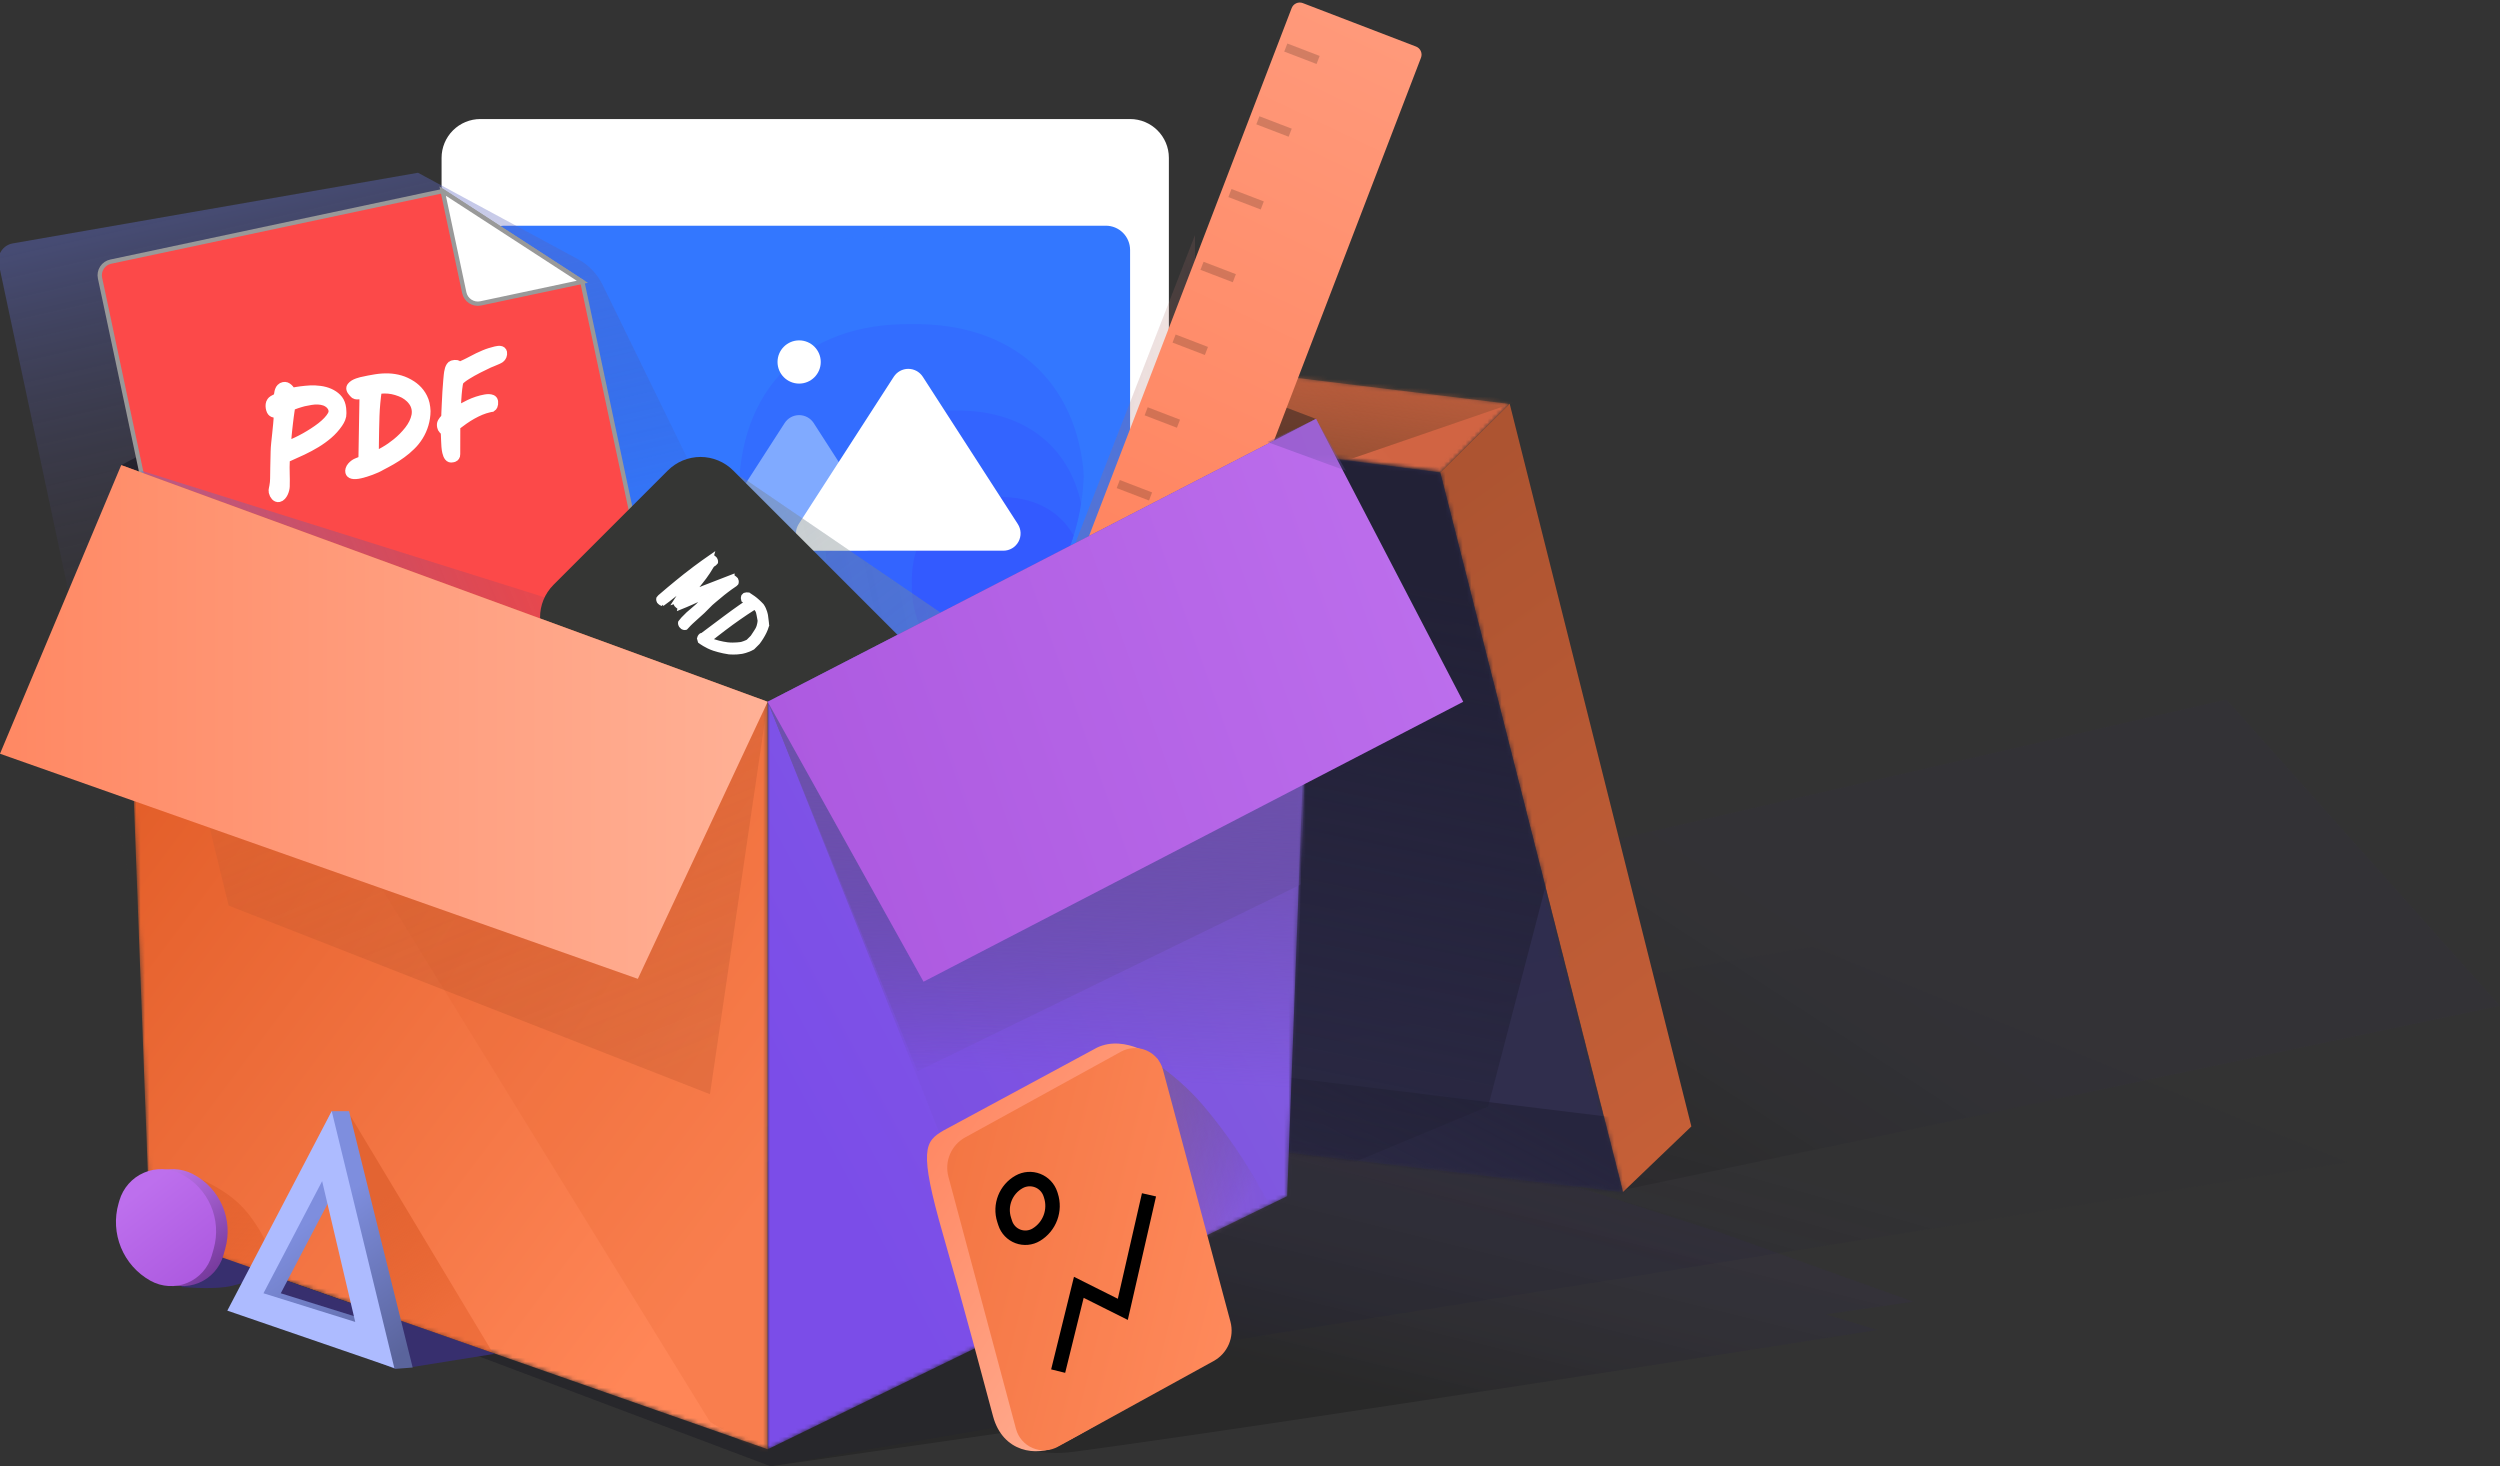 <svg xmlns="http://www.w3.org/2000/svg" xmlns:xlink="http://www.w3.org/1999/xlink" width="578.51" height="339.292" viewBox="0 0 578.51 339.292" fill="none"><rect x="0" y="0" width="578.51" height="339.292" fill="#333333" stroke="none"/><defs><linearGradient id="linear_0" x1="73.742%" y1="24.879%" x2="43.602%" y2="50%" gradientUnits="objectBoundingBox"><stop offset="0" stop-color="#35286B" stop-opacity="0.523" /><stop offset="1" stop-color="#000000" stop-opacity="1" /></linearGradient><linearGradient id="linear_1" x1="60.425%" y1="26.564%" x2="47.275%" y2="37.632%" gradientUnits="objectBoundingBox"><stop offset="0" stop-color="#1A123B" stop-opacity="0.3" /><stop offset="1" stop-color="#161536" stop-opacity="1" /></linearGradient><linearGradient id="linear_2" x1="50.032%" y1="69.809%" x2="18.507%" y2="94.363%" gradientUnits="objectBoundingBox"><stop offset="0" stop-color="#35286B" stop-opacity="0.523" /><stop offset="1" stop-color="#000000" stop-opacity="1" /></linearGradient><path id="path_0"
        transform="translate(6.178 29.518) rotate(23 82.164 32.527)"
        d="M8.69,44.68L0,65.05L155.75,20.88L164.33,0z" /><linearGradient id="linear_3" x1="0%" y1="122.311%" x2="100%" y2="50%" gradientUnits="objectBoundingBox"><stop offset="0" stop-color="#FC9A79" stop-opacity="1" /><stop offset="1" stop-color="#D16443" stop-opacity="1" /></linearGradient><linearGradient id="linear_4" x1="38.81%" y1="100%" x2="126.663%" y2="-78.358%" gradientUnits="objectBoundingBox"><stop offset="0" stop-color="#964F33" stop-opacity="1" /><stop offset="1" stop-color="#BA5E3A" stop-opacity="0" /></linearGradient><linearGradient id="linear_5" x1="110.078%" y1="93.133%" x2="7.745%" y2="7.1%" gradientUnits="objectBoundingBox"><stop offset="0" stop-color="#C76038" stop-opacity="1" /><stop offset="1" stop-color="#AD5431" stop-opacity="1" /></linearGradient><path id="path_1"
        transform="translate(25.207 43.507) rotate(23 129.848 90.931)"
        d="M0,43.08L104.81,181.86L259.7,136.77L155.6,0z" /><linearGradient id="linear_6" x1="25.272%" y1="9.929%" x2="85.407%" y2="67.039%" gradientUnits="objectBoundingBox"><stop offset="0" stop-color="#2C2854" stop-opacity="1" /><stop offset="1" stop-color="#302E4D" stop-opacity="1" /></linearGradient><linearGradient id="linear_7" x1="66.491%" y1="100%" x2="83.664%" y2="20.547%" gradientUnits="objectBoundingBox"><stop offset="0" stop-color="#222136" stop-opacity="0.361" /><stop offset="1" stop-color="#222136" stop-opacity="1" /></linearGradient><linearGradient id="linear_8" x1="66.491%" y1="101.825%" x2="83.664%" y2="20.922%" gradientUnits="objectBoundingBox"><stop offset="0" stop-color="#222136" stop-opacity="0.361" /><stop offset="1" stop-color="#222136" stop-opacity="1" /></linearGradient><linearGradient id="linear_9" x1="0%" y1="50%" x2="100%" y2="50%" gradientUnits="objectBoundingBox"><stop offset="0" stop-color="#000000" stop-opacity="0.5" /><stop offset="1" stop-color="#292323" stop-opacity="0.5" /></linearGradient><rect id="path_2" x="0" y="0" width="100" height="100" /><linearGradient id="linear_10" x1="67.097%" y1="0%" x2="68.097%" y2="59.47%" gradientUnits="objectBoundingBox"><stop offset="0" stop-color="#626FD1" stop-opacity="0.408" /><stop offset="1" stop-color="#423358" stop-opacity="0.015" /></linearGradient><linearGradient id="linear_11" x1="3.921%" y1="-19.3%" x2="71.537%" y2="97.992%" gradientUnits="objectBoundingBox"><stop offset="0" stop-color="#626FD1" stop-opacity="0.408" /><stop offset="1" stop-color="#423358" stop-opacity="0.015" /></linearGradient><linearGradient id="linear_12" x1="0%" y1="54.314%" x2="87.147%" y2="54.314%" gradientUnits="objectBoundingBox"><stop offset="0" stop-color="#7A9451" stop-opacity="0.162" /><stop offset="1" stop-color="#CCE89E" stop-opacity="0.2" /></linearGradient><linearGradient id="linear_13" x1="-83.555%" y1="21.02%" x2="97.093%" y2="175.976%" gradientUnits="objectBoundingBox"><stop offset="0" stop-color="#626FD1" stop-opacity="0.408" /><stop offset="1" stop-color="#423358" stop-opacity="0.015" /></linearGradient><linearGradient id="linear_14" x1="-94.03%" y1="118.271%" x2="138.798%" y2="118.271%" gradientUnits="objectBoundingBox"><stop offset="0" stop-color="#B05A3F" stop-opacity="1" /><stop offset="1" stop-color="#DB8360" stop-opacity="0.2" /></linearGradient><linearGradient id="linear_15" x1="50%" y1="100%" x2="51%" y2="0%" gradientUnits="objectBoundingBox"><stop offset="0" stop-color="#FF764D" stop-opacity="1" /><stop offset="1" stop-color="#FF997A" stop-opacity="1" /></linearGradient><linearGradient id="linear_16" x1="19.654%" y1="80.057%" x2="89.85%" y2="67.231%" gradientUnits="objectBoundingBox"><stop offset="0" stop-color="#626FD1" stop-opacity="0.408" /><stop offset="1" stop-color="#423358" stop-opacity="0.031" /></linearGradient><path id="path_3"
        transform="translate(0 0) rotate(0 74.8 113.87)"
        d="M0,0L6.68,177.65L149.6,227.74L149.6,54.76z" /><linearGradient id="linear_17" x1="22.305%" y1="14.628%" x2="85.966%" y2="86.842%" gradientUnits="objectBoundingBox"><stop offset="0" stop-color="#E35E29" stop-opacity="1" /><stop offset="1" stop-color="#FF8657" stop-opacity="1" /></linearGradient><linearGradient id="linear_18" x1="85.211%" y1="53.138%" x2="50%" y2="18.203%" gradientUnits="objectBoundingBox"><stop offset="0" stop-color="#E35E29" stop-opacity="1" /><stop offset="1" stop-color="#E36432" stop-opacity="1" /></linearGradient><linearGradient id="linear_19" x1="89.061%" y1="94.489%" x2="64.369%" y2="35.965%" gradientUnits="objectBoundingBox"><stop offset="0" stop-color="#8A3919" stop-opacity="0.48" /><stop offset="1" stop-color="#D15F32" stop-opacity="1" /></linearGradient><path id="path_4"
        transform="translate(0 0) rotate(0 63.446 119.213)"
        d="M0,238.43L120.21,179.86L126.89,0L0,65.45z" /><linearGradient id="linear_20" x1="27.208%" y1="89.799%" x2="100%" y2="15.912%" gradientUnits="objectBoundingBox"><stop offset="0" stop-color="#7B4DE8" stop-opacity="1" /><stop offset="1" stop-color="#8862E3" stop-opacity="1" /></linearGradient><linearGradient id="linear_21" x1="25.922%" y1="100%" x2="26.922%" y2="50%" gradientUnits="objectBoundingBox"><stop offset="0" stop-color="#62499E" stop-opacity="0.069" /><stop offset="1" stop-color="#6D51AD" stop-opacity="1" /></linearGradient><linearGradient id="linear_22" x1="31.637%" y1="70.883%" x2="32.637%" y2="35.441%" gradientUnits="objectBoundingBox"><stop offset="0" stop-color="#62499E" stop-opacity="0.069" /><stop offset="1" stop-color="#6D51AD" stop-opacity="1" /></linearGradient><linearGradient id="linear_23" x1="84.904%" y1="61.063%" x2="40.632%" y2="28.932%" gradientUnits="objectBoundingBox"><stop offset="0" stop-color="#62499E" stop-opacity="0.069" /><stop offset="1" stop-color="#6D51AD" stop-opacity="1" /></linearGradient><linearGradient id="linear_24" x1="30.972%" y1="58.471%" x2="100%" y2="50%" gradientUnits="objectBoundingBox"><stop offset="0" stop-color="#FF9D7E" stop-opacity="0.2" /><stop offset="1" stop-color="#FF9A79" stop-opacity="0" /></linearGradient><linearGradient id="linear_25" x1="0%" y1="50%" x2="100%" y2="50%" gradientUnits="objectBoundingBox"><stop offset="0" stop-color="#FF8863" stop-opacity="1" /><stop offset="1" stop-color="#FFB196" stop-opacity="1" /></linearGradient><linearGradient id="linear_26" x1="0%" y1="50%" x2="100%" y2="21.188%" gradientUnits="objectBoundingBox"><stop offset="0" stop-color="#AD5AE0" stop-opacity="1" /><stop offset="1" stop-color="#BD6FED" stop-opacity="1" /></linearGradient><linearGradient id="linear_27" x1="28.211%" y1="136.347%" x2="29.211%" y2="68.173%" gradientUnits="objectBoundingBox"><stop offset="0" stop-color="#62499E" stop-opacity="0.069" /><stop offset="1" stop-color="#6D51AD" stop-opacity="1" /></linearGradient><linearGradient id="linear_28" x1="0%" y1="13.931%" x2="50%" y2="100%" gradientUnits="objectBoundingBox"><stop offset="0" stop-color="#FF8863" stop-opacity="1" /><stop offset="1" stop-color="#FFB196" stop-opacity="1" /></linearGradient><linearGradient id="linear_29" x1="100%" y1="87.074%" x2="0%" y2="0%" gradientUnits="objectBoundingBox"><stop offset="0" stop-color="#FF8A5C" stop-opacity="1" /><stop offset="1" stop-color="#F27441" stop-opacity="1" /></linearGradient><linearGradient id="linear_30" x1="57.817%" y1="88.541%" x2="33.926%" y2="29.89%" gradientUnits="objectBoundingBox"><stop offset="0" stop-color="#E35E29" stop-opacity="0.5" /><stop offset="1" stop-color="#E36432" stop-opacity="1" /></linearGradient><linearGradient id="linear_31" x1="88.765%" y1="80.902%" x2="17.136%" y2="10.204%" gradientUnits="objectBoundingBox"><stop offset="0" stop-color="#E35E29" stop-opacity="0.5" /><stop offset="1" stop-color="#E36432" stop-opacity="1" /></linearGradient><linearGradient id="linear_32" x1="77.571%" y1="69.216%" x2="49.357%" y2="69.216%" gradientUnits="objectBoundingBox"><stop offset="0" stop-color="#372F6E" stop-opacity="1" /><stop offset="1" stop-color="#372F6E" stop-opacity="1" /></linearGradient><linearGradient id="linear_33" x1="55.141%" y1="44.741%" x2="-1.286%" y2="44.741%" gradientUnits="objectBoundingBox"><stop offset="0" stop-color="#372F6E" stop-opacity="1" /><stop offset="1" stop-color="#372F6E" stop-opacity="1" /></linearGradient><linearGradient id="linear_34" x1="68.551%" y1="28.7%" x2="100%" y2="91.076%" gradientUnits="objectBoundingBox"><stop offset="0" stop-color="#7E8EDE" stop-opacity="1" /><stop offset="1" stop-color="#5A649C" stop-opacity="1" /></linearGradient><linearGradient id="linear_35" x1="86.015%" y1="85.679%" x2="36.485%" y2="12.91%" gradientUnits="objectBoundingBox"><stop offset="0" stop-color="#763A9C" stop-opacity="1" /><stop offset="1" stop-color="#B970E6" stop-opacity="1" /></linearGradient><linearGradient id="linear_36" x1="86.015%" y1="85.679%" x2="36.485%" y2="12.91%" gradientUnits="objectBoundingBox"><stop offset="0" stop-color="#AD5AE0" stop-opacity="1" /><stop offset="1" stop-color="#BD6FED" stop-opacity="1" /></linearGradient></defs><g opacity="1" transform="translate(0 0)  rotate(0 289.255 169.646)"><path id="并集" fill-rule="evenodd" fill="url(#linear_0)" transform="translate(34.729 254.471)  rotate(0 204.028 42.41)" opacity="0.2" d="M267.14,0l96.17,30.72l44.75,16.03l-20.337,2.927l12.014,3.611c0,0 -135.83,21.44 -186.02,28.19c-7.91,1.06 -13.36,-1.34 -13.36,-1.34l0.256,-3.527l-57.024,8.208l-143.59,-54.1z " /><path id="路径 3" fill-rule="evenodd" fill="url(#linear_1)" transform="translate(34.729 219.075)  rotate(0 254.286 60.107)" opacity="0.13" d="M0,66.12L143.59,120.21L205.37,109.59L243.96,92.13L508.57,49.87L384.69,0z " /><g opacity="1" transform="translate(118.99 29.271)  rotate(0 229.76 144.078)"><path id="路径 3" fill-rule="evenodd" fill="url(#linear_2)" transform="translate(236.377 132.596)  rotate(0 111.571 56.699)" opacity="0.1" d="M0,36.66L20.65,113.4L223.14,70.89L159.85,0z " /><g opacity="1" transform="translate(53.684 0)  rotate(0 88.342 62.045)"><mask id="mask-0" fill="white"><use xlink:href="#path_0"></use></mask><g mask="url(#mask-0)"><path id="路径 2" fill-rule="evenodd" fill="url(#linear_3)" transform="translate(6.178 29.518)  rotate(23 82.164 32.527)" opacity="1" d="M8.69,44.68L0,65.05L155.75,20.88L164.33,0z " /></g><g mask="url(#mask-0)"><path id="路径 6" fill-rule="evenodd" fill="url(#linear_4)" transform="translate(99.664 55.264)  rotate(0 39.117 11.323)" opacity="1" d="M78.23,8.59C78.23,8.59 58.47,3.5 41.73,0L8.33,3.5L0,22.65L37.41,22.65z " /></g></g><path id="路径 2" fill-rule="evenodd" fill="url(#linear_5)" transform="translate(187.181 76.543)  rotate(23 56.312 78.834)" opacity="1" d="M0,20.91L103.97,157.67L112.62,137.51L8.58,0z " /><g opacity="1" transform="translate(0 19.279)  rotate(0 155.056 134.438)"><mask id="mask-1" fill="white"><use xlink:href="#path_1"></use></mask><g mask="url(#mask-1)"><path id="路径 2" fill-rule="evenodd" fill="url(#linear_6)" transform="translate(25.207 43.507)  rotate(23 129.848 90.931)" opacity="1" d="M0,43.08L104.81,181.86L259.7,136.77L155.6,0z " /></g><g mask="url(#mask-1)"><path id="路径 2" fill-rule="evenodd" fill="url(#linear_7)" transform="translate(102.276 177.583)  rotate(23 82.164 32.527)" opacity="0.68" d="M8.69,44.68L0,65.05L155.75,20.88L164.33,0z " /></g><g mask="url(#mask-1)"><path id="路径 12" fill-rule="evenodd" fill="url(#linear_8)" transform="translate(51.678 48.103)  rotate(0 95.015 91.054)" opacity="1" d="M0,0L0,116.3L119.08,182.11L173.7,159.38L190.03,96.75L160.91,0z " /></g></g></g><g opacity="1" transform="translate(0 0)  rotate(0 169.302 167.684)"><path id="路径 2" fill-rule="evenodd" fill="url(#linear_9)" transform="translate(28.05 40.175)  rotate(0 138.246 61.109)" opacity="1" d="M276.49,56.77L127.56,0L0,67.45L149.6,122.22z " /><g opacity="1" transform="translate(102.182 27.545)  rotate(0 84.15 70.686)"><g opacity="1" transform="translate(0 0)  rotate(0 84.15 70.686)"><path id="矩形 1" fill-rule="evenodd" style="fill:#FFFFFF" transform="translate(0 0)  rotate(0 84.15 70.686)" opacity="1" d="M5.501711049407895e-16,132.387C1.7763568394002505e-15,137.349 4.023,141.372 8.985,141.372L159.315,141.372C164.277,141.372 168.3,137.349 168.3,132.387L168.3,8.985C168.3,4.023 164.277,0 159.315,-3.552713678800501e-15L8.985,0C6.602,-1.7763568394002505e-15 4.317,0.947 2.632,2.632C0.947,4.317 -3.552713678800501e-15,6.602 -3.552713678800501e-15,8.985z " /><path id="矩形 1" fill-rule="evenodd" style="fill:#3377FF" transform="translate(8.976 24.684)  rotate(0 75.174 53.856)" opacity="1" d="M3.4385694058799344e-16,102.096C0,103.586 0.592,105.014 1.645,106.067C2.698,107.12 4.126,107.712 5.616,107.712L144.732,107.712C146.222,107.712 147.65,107.12 148.703,106.067C149.756,105.014 150.348,103.586 150.348,102.096L150.348,5.616C150.348,4.126 149.756,2.698 148.703,1.645C147.65,0.592 146.222,-1.7763568394002505e-15 144.732,-8.881784197001252e-16L5.616,0C4.126,-1.7763568394002505e-15 2.698,0.592 1.645,1.645C0.592,2.698 -8.881784197001252e-16,4.126 -8.881784197001252e-16,5.616z " /><g opacity="1" transform="translate(48.818 27.455)  rotate(0 50 50)"><mask id="bg-mask-2" fill="white"><use xlink:href="#path_2"></use></mask><g mask="url(#bg-mask-2)" ><path id="路径 1" fill-rule="evenodd" style="fill:#3377FF" transform="translate(-0 -0)  rotate(0 50 50)" opacity="1" d="M50,0.01C18.97,-0.47 -0.47,18.97 0.01,50C-0.47,81.03 18.97,100.47 50,99.99C81.03,100.47 100.49,81.03 99.99,50C100.47,18.97 81.03,-0.47 50,0.01Z " /><path id="路径 2" fill-rule="evenodd" style="fill:#336DFF" transform="translate(19.997 19.998)  rotate(0 39.927 39.927)" opacity="1" d="M40,0.01C15.19,-0.39 -0.39,15.18 0.01,40C-0.37,63.24 13.25,78.33 35.32,79.85C61.5,78.25 78.25,61.5 79.85,35.34C78.33,13.25 63.24,-0.35 40,0.01Z " /><path id="路径 3" fill-rule="evenodd" style="fill:#3364FF" transform="translate(39.996 39.996)  rotate(0 29.588 29.588)" opacity="1" d="M30,0.01C11.38,-0.29 -0.29,11.38 0.01,30C-0.23,45.6 8,56.28 21.5,59.18C42.12,55.82 55.82,42.12 59.18,21.52C56.28,8 45.6,-0.23 30,0.01Z " /><path id="路径 4" fill-rule="evenodd" style="fill:#80AAFF" transform="translate(14.873 41.062)  rotate(0 19.05 15.687)" opacity="1" d="M3.99,31.37L34.11,31.37C35.57,31.37 36.91,30.57 37.61,29.29C38.31,28.01 38.26,26.45 37.47,25.22L22.41,1.82C21.67,0.68 20.4,0 19.04,0C17.69,0 16.42,0.7 15.69,1.84L0.63,25.22C-0.16,26.45 -0.21,28.01 0.49,29.29C1.19,30.57 2.53,31.37 3.99,31.37Z " /><path id="路径 5" fill-rule="evenodd" style="fill:#335AFF" transform="translate(59.994 59.994)  rotate(0 18.719 18.719)" opacity="1" d="M20,0C7.58,-0.2 -0.2,7.58 0,20C-0.14,28.1 3.16,34.22 8.9,37.44C22.64,33.4 33.39,22.66 37.44,8.92C34.22,3.16 28.1,-0.12 20,0Z " /><path id="路径 6" fill-rule="evenodd" style="fill:#FFFFFF" transform="translate(33.19 30.354)  rotate(0 25.989 21.041)" opacity="1" d="M51.49,40C52.19,38.72 52.13,37.15 51.34,35.92L29.35,1.83C28.61,0.69 27.35,0 25.99,0C24.63,0 23.37,0.69 22.63,1.83L0.63,35.92C-0.16,37.15 -0.21,38.72 0.49,40C1.19,41.28 2.53,42.08 3.99,42.08L47.99,42.08C49.45,42.08 50.79,41.28 51.49,40Z " /><path id="路径 7" fill-rule="evenodd" style="fill:#FFFFFF" transform="translate(28.924 23.765)  rotate(0 4.999 4.999)" opacity="1" d="M5,10C7.76,10 10,7.76 10,5C10,2.24 7.76,0 5,0C2.24,0 0,2.24 0,5C0,7.76 2.24,10 5,10Z " /></g></g></g><path id="矩形 2" fill-rule="evenodd" fill="url(#linear_10)" transform="translate(-88.069 10.372)  rotate(-12 83.339 82.146)" opacity="1" d="M2.4909801719142134e-16,160.225C0,161.298 0.43,162.327 1.195,163.081C1.959,163.835 2.994,164.251 4.068,164.236L161.616,162.015C162.841,161.998 163.991,161.422 164.738,160.451C165.485,159.48 165.748,158.22 165.451,157.032L135.662,37.876C134.985,35.168 133.478,32.741 131.352,30.933L99.28,3.66L4.159,0.153C3.07,0.113 2.012,0.518 1.228,1.274C0.443,2.03 1.4210854715202004e-14,3.072 1.3322676295501878e-14,4.162z " /><path id="矩形 2" fill-rule="evenodd" fill="url(#linear_11)" transform="translate(40.51 70.55)  rotate(-12 70.308 55.564)" opacity="1" d="M36.988,87.67C37.545,88.716 38.536,89.461 39.695,89.707L127.908,108.431C129.629,108.797 131.387,107.998 132.244,106.461C133.101,104.924 132.856,103.009 131.641,101.736L39.883,5.706C38.041,3.779 35.665,2.446 33.06,1.879L24.43,0L2.754,16.225C1.17,17.411 0.687,19.576 1.619,21.323z " /><path id="矩形 2" fill-rule="evenodd" fill="url(#linear_12)" transform="translate(40.51 70.55)  rotate(-12 70.308 55.564)" opacity="1" d="M36.988,87.67C37.545,88.716 38.536,89.461 39.695,89.707L127.908,108.431C129.629,108.797 131.387,107.998 132.244,106.461C133.101,104.924 132.856,103.009 131.641,101.736L39.883,5.706C38.041,3.779 35.665,2.446 33.06,1.879L24.43,0L2.754,16.225C1.17,17.411 0.687,19.576 1.619,21.323z " /><path id="矩形 2" fill-rule="evenodd" fill="url(#linear_13)" transform="translate(131.027 31.437)  rotate(-12 26.316 42.059)" opacity="0.35" d="M40.295,56.168C40.689,55.678 40.962,55.102 41.092,54.487L52.63,0L45.11,11.5L0,80.33L15.426,83.604C16.906,83.919 18.438,83.373 19.387,82.193z " /><path id="矩形 2" fill-rule="evenodd" fill="url(#linear_14)" transform="translate(131.027 31.437)  rotate(-12 26.316 42.059)" opacity="0.35" d="M40.295,56.168C40.689,55.678 40.962,55.102 41.092,54.487L52.63,0L45.11,11.5L0,80.33L15.426,83.604C16.906,83.919 18.438,83.373 19.387,82.193z " /></g><g opacity="1" transform="translate(255.469 -2.24)  rotate(21 16.029 120.214)"><path id="矩形 5" fill-rule="evenodd" fill="url(#linear_15)" transform="translate(0 0)  rotate(0 16.029 120.214)" opacity="1" d="M2.006,0C1.474,-4.440892098500626e-16 0.964,0.211 0.587,0.587C0.211,0.964 -4.440892098500626e-16,1.474 -4.440892098500626e-16,2.006L1.2280605020999767e-16,238.423C4.440892098500626e-16,239.531 0.898,240.429 2.006,240.429L30.052,240.429C31.159,240.429 32.057,239.531 32.057,238.423L32.057,2.006C32.057,1.474 31.846,0.964 31.47,0.587C31.094,0.211 30.583,-8.881784197001252e-16 30.052,-4.440892098500626e-16z " /><path id="矩形 6" fill-rule="evenodd" style="fill:#0A0605" transform="translate(2.004 10.018)  rotate(0 4.007 1.002)" opacity="0.18" d="M8.01,2L8.01,0L0,0L0,2L8.01,2Z " /><path id="矩形 6" fill-rule="evenodd" style="fill:#0A0605" transform="translate(2.004 46.082)  rotate(0 4.007 1.002)" opacity="0.18" d="M0,2L8.01,2L8.01,0L0,0L0,2Z " /><path id="矩形 6" fill-rule="evenodd" style="fill:#0A0605" transform="translate(2.004 82.146)  rotate(0 4.007 1.002)" opacity="0.18" d="M0,0L0,2L8.01,2L8.01,0L0,0Z " /><path id="矩形 6" fill-rule="evenodd" style="fill:#0A0605" transform="translate(2.004 118.211)  rotate(0 4.007 1.002)" opacity="0.18" d="M0,2L8.01,2L8.01,0L0,0L0,2Z " /><path id="矩形 6" fill-rule="evenodd" style="fill:#0A0605" transform="translate(2.004 154.275)  rotate(0 4.007 1.002)" opacity="0.18" d="M0,2L8.01,2L8.01,0L0,0L0,2Z " /><path id="矩形 6" fill-rule="evenodd" style="fill:#0A0605" transform="translate(2.004 190.339)  rotate(0 4.007 1.002)" opacity="0.18" d="M0,0L0,2L8.01,2L8.01,0L0,0Z " /><path id="矩形 6" fill-rule="evenodd" style="fill:#0A0605" transform="translate(2.004 226.404)  rotate(0 4.007 1.002)" opacity="0.18" d="M0,2L8.01,2L8.01,0L0,0L0,2Z " /><path id="矩形 6" fill-rule="evenodd" style="fill:#0A0605" transform="translate(2.004 28.05)  rotate(0 4.007 1.002)" opacity="0.18" d="M8.01,2L8.01,0L0,0L0,2L8.01,2Z " /><path id="矩形 6" fill-rule="evenodd" style="fill:#0A0605" transform="translate(2.004 64.114)  rotate(0 4.007 1.002)" opacity="0.18" d="M0,2L8.01,2L8.01,0L0,0L0,2Z " /><path id="矩形 6" fill-rule="evenodd" style="fill:#0A0605" transform="translate(2.004 100.179)  rotate(0 4.007 1.002)" opacity="0.18" d="M0,2L8.01,2L8.01,0L0,0L0,2Z " /><path id="矩形 6" fill-rule="evenodd" style="fill:#0A0605" transform="translate(2.004 136.243)  rotate(0 4.007 1.002)" opacity="0.18" d="M0,2L8.01,2L8.01,0L0,0L0,2Z " /><path id="矩形 6" fill-rule="evenodd" style="fill:#0A0605" transform="translate(2.004 172.307)  rotate(0 4.007 1.002)" opacity="0.18" d="M0,0L0,2L8.01,2L8.01,0L0,0Z " /><path id="矩形 6" fill-rule="evenodd" style="fill:#0A0605" transform="translate(2.004 208.371)  rotate(0 4.007 1.002)" opacity="0.18" d="M0,2L8.01,2L8.01,0L0,0L0,2Z " /></g><g opacity="1" transform="translate(22.477 38.552)  rotate(0 66.97 75.612)"><g opacity="1" transform="translate(12.472 9.895)  rotate(-12 54.497 65.717)"><g opacity="1" transform="translate(0 0)  rotate(0 54.497 65.717)"><path id="矩形 2" fill-rule="evenodd" style="fill:#FC4949" transform="translate(0 0)  rotate(0 54.497 65.717)" opacity="1" d="M1.9648968033599627e-16,128.225C0,129.076 0.338,129.893 0.94,130.494C1.542,131.096 2.358,131.434 3.209,131.434L105.785,131.434C106.636,131.434 107.453,131.096 108.054,130.494C108.656,129.893 108.994,129.076 108.994,128.225L108.99,27.25L81.68,0L3.209,0C2.358,0 1.542,0.338 0.94,0.94C0.338,1.542 1.4210854715202004e-14,2.358 1.4210854715202004e-14,3.209z " /><path  id="矩形 2" style="stroke:#999999; stroke-width:1; stroke-opacity:1; stroke-dasharray:0 0" transform="translate(0 0)  rotate(0 54.497 65.717)" d="M1.9648968033599627e-16,128.225C0,129.076 0.338,129.893 0.94,130.494C1.542,131.096 2.358,131.434 3.209,131.434L105.785,131.434C106.636,131.434 107.453,131.096 108.054,130.494C108.656,129.893 108.994,129.076 108.994,128.225L108.99,27.25L81.68,0L3.209,0C2.358,0 1.542,0.338 0.94,0.94C0.338,1.542 1.4210854715202004e-14,2.358 1.4210854715202004e-14,3.209z " /><path id="矩形 3" fill-rule="evenodd" style="fill:#FFFFFF" transform="translate(81.746 0)  rotate(0 13.624 13.624)" opacity="1" d="M1.9648968033599627e-16,24.04C8.881784197001252e-16,25.812 1.437,27.249 3.209,27.249L27.25,27.25L0,0z " /><path  id="矩形 3" style="stroke:#999999; stroke-width:1; stroke-opacity:1; stroke-dasharray:0 0" transform="translate(81.746 0)  rotate(0 13.624 13.624)" d="M1.9648968033599627e-16,24.04C8.881784197001252e-16,25.812 1.437,27.249 3.209,27.249L27.25,27.25L0,0z " /></g></g><path id="路径 4" fill-rule="evenodd" fill="url(#linear_16)" transform="translate(10.151 70.339)  rotate(0 65.761 28.395)" opacity="1" d="M1.07,3.21L93.05,56.79L131.52,41.3L0,0z " /></g><path id="分组 1" fill-rule="evenodd" style="fill:#FFFFFF" transform="translate(60.031 84.259)  rotate(-12.872 29.5 12.443)" opacity="1" d="M8.84 0.61C8.72 0.44 8.58 0.29 8.41 0.17C8.24 0.06 8.05 0 7.84 0C7.53 0 7.29 0.06 7.11 0.19C6.92 0.31 6.76 0.48 6.64 0.67C6.51 0.87 6.4 1.08 6.32 1.31C6.24 1.54 6.15 1.76 6.05 1.96C5.99 2.08 5.89 2.16 5.76 2.2C5.62 2.25 5.47 2.29 5.29 2.33C5.1 2.37 4.92 2.42 4.73 2.48C4.54 2.54 4.36 2.65 4.2 2.79C4.04 2.93 3.91 3.13 3.81 3.39C3.64 3.87 3.61 4.39 3.71 4.89C3.78 5.2 4 5.46 4.29 5.58C4.45 5.65 4.65 5.69 4.89 5.69C4.97 5.69 5.04 5.7 5.08 5.72C5.13 5.74 5.16 5.79 5.16 5.87C5.16 5.91 5.15 5.95 5.14 5.98C4.95 6.76 4.73 7.52 4.48 8.25L3.76 10.39L3.07 12.4C2.85 13.05 2.66 13.67 2.51 14.26C2.18 15.5 1.87 16.75 1.57 17.99L1 20.33C0.86 20.92 0.67 21.48 0.43 22.03L0.19 22.56C0.11 22.71 0.06 22.88 0.02 23.05C0 23.1 0 23.16 0 23.21L0 23.38C0 23.53 0.02 23.7 0.06 23.88C0.11 24.05 0.17 24.22 0.25 24.37C0.34 24.52 0.44 24.64 0.57 24.74C0.7 24.84 0.85 24.89 1.02 24.89C1.28 24.89 1.52 24.8 1.75 24.64C1.98 24.48 2.18 24.29 2.35 24.07C2.53 23.84 2.68 23.6 2.81 23.35C2.93 23.1 3.02 22.88 3.07 22.69C3.22 22.13 3.34 21.61 3.44 21.15L3.73 19.76C3.82 19.29 3.93 18.81 4.04 18.3C4.15 17.8 4.31 17.21 4.5 16.53C4.54 16.39 4.67 16.31 4.9 16.28L5.31 16.22C6.45 16 7.6 15.76 8.78 15.51C9.95 15.25 11.09 14.94 12.21 14.57C13.33 14.2 14.41 13.75 15.45 13.2C16.48 12.66 17.43 11.99 18.3 11.19C18.61 10.91 18.89 10.59 19.14 10.24C19.39 9.89 19.55 9.51 19.63 9.1L19.73 8.59C19.82 8.17 19.86 7.76 19.86 7.37C19.86 6.61 19.67 5.94 19.3 5.35C18.93 4.76 18.44 4.25 17.85 3.81C17.26 3.38 16.6 3.02 15.86 2.75C15.13 2.48 14.39 2.27 13.66 2.14C12.25 1.9 10.82 1.76 9.39 1.73L9.15 1.18C9.07 0.98 8.96 0.79 8.84 0.61Z M17.7 7.809C17.7 7.569 17.67 7.349 17.61 7.159C17.55 6.969 17.47 6.789 17.4 6.639C17.1 6.159 16.74 5.789 16.3 5.509C15.86 5.239 15.38 5.039 14.87 4.899C14.35 4.759 13.81 4.669 13.24 4.639C12.68 4.599 12.12 4.579 11.58 4.579C11.43 4.579 11.21 4.589 10.91 4.609C10.61 4.629 10.3 4.649 9.97 4.679C9.65 4.709 9.34 4.749 9.07 4.789C8.79 4.839 8.6 4.889 8.5 4.949C8.45 4.979 8.41 5.019 8.38 5.089C8.34 5.159 8.32 5.219 8.3 5.269L7.98 6.079C7.84 6.419 7.69 6.809 7.54 7.239C7.38 7.669 7.22 8.129 7.05 8.599C6.88 9.079 6.71 9.549 6.56 9.999L6.13 11.279C6.02 11.599 5.92 11.919 5.83 12.239L5.75 12.499C5.68 12.709 5.63 12.919 5.58 13.129C5.56 13.199 5.55 13.259 5.55 13.329C5.55 13.379 5.56 13.419 5.57 13.449C5.59 13.489 5.62 13.509 5.67 13.509C5.7 13.509 5.79 13.489 5.94 13.469C6.1 13.439 6.29 13.409 6.51 13.369C6.73 13.329 6.97 13.289 7.22 13.239C7.47 13.189 7.71 13.139 7.95 13.089C9.37 12.779 10.77 12.359 12.14 11.859C12.85 11.599 13.54 11.319 14.19 11.019C14.84 10.709 15.43 10.389 15.93 10.049C16.47 9.689 16.9 9.329 17.22 8.969C17.54 8.599 17.7 8.219 17.7 7.809Z M24.522 23.334C24.962 23.244 25.372 23.143 25.742 23.023L25.732 23.023C26.582 22.814 27.452 22.564 28.352 22.294C29.252 22.023 30.132 21.694 31.002 21.323C31.872 20.953 32.702 20.523 33.512 20.023C34.332 19.534 35.072 18.944 35.752 18.264C37.212 16.794 38.242 14.954 38.722 12.934C38.832 12.373 38.882 11.803 38.892 11.233C38.892 10.713 38.832 10.204 38.712 9.733C38.502 8.843 38.122 8.003 37.592 7.253C37.342 6.903 37.082 6.583 36.812 6.303C36.082 5.553 35.312 4.953 34.502 4.503C33.702 4.053 32.842 3.713 31.932 3.463C31.022 3.223 30.042 3.063 28.992 2.993C27.942 2.923 26.802 2.883 25.572 2.883C25.312 2.883 25.022 2.903 24.702 2.943C24.372 2.983 24.072 3.043 23.802 3.133C23.522 3.233 23.292 3.353 23.102 3.503C22.912 3.653 22.812 3.843 22.812 4.063C22.812 4.203 22.842 4.343 22.882 4.473C22.932 4.613 22.992 4.743 23.062 4.873C23.172 5.103 23.312 5.313 23.452 5.513C23.562 5.623 23.722 5.703 23.932 5.763C24.152 5.823 24.372 5.863 24.592 5.883C24.812 5.913 25.012 5.923 25.192 5.933L25.512 5.943L21.862 20.744C21.342 20.794 20.852 20.854 20.392 20.944C19.922 21.023 19.472 21.224 19.022 21.544C18.772 21.733 18.582 21.933 18.472 22.143C18.352 22.354 18.302 22.553 18.302 22.753C18.302 22.884 18.342 23.014 18.422 23.134C18.492 23.244 18.622 23.354 18.802 23.444C18.982 23.534 19.222 23.613 19.512 23.663C19.812 23.713 20.172 23.744 20.602 23.744C20.992 23.744 21.402 23.724 21.852 23.694C22.292 23.654 22.742 23.613 23.192 23.553C23.632 23.494 24.082 23.424 24.522 23.334Z M28.828 5.647C28.098 7.537 27.468 9.457 26.948 11.407C26.438 13.367 25.938 15.337 25.458 17.347L25.088 18.887C24.968 19.407 24.838 19.927 24.728 20.437L25.068 20.357C25.788 20.197 26.498 19.997 27.198 19.777C28.298 19.447 29.358 19.017 30.388 18.507C31.598 17.917 32.738 17.187 33.788 16.337C34.308 15.907 34.778 15.447 35.178 14.957C35.578 14.457 35.898 13.947 36.138 13.407C36.378 12.857 36.498 12.297 36.498 11.717C36.498 11.117 36.378 10.557 36.138 10.027C35.908 9.487 35.588 8.997 35.198 8.547C34.808 8.087 34.348 7.687 33.818 7.337C33.298 6.977 32.748 6.677 32.188 6.417C31.628 6.167 31.048 5.977 30.468 5.847C29.888 5.717 29.338 5.647 28.828 5.647Z M41.195 23.253C41.195 23.733 41.265 24.123 41.405 24.424C41.545 24.733 41.805 24.884 42.175 24.884L42.525 24.884C42.665 24.884 42.805 24.814 42.945 24.683C43.085 24.553 43.165 24.404 43.185 24.244L44.665 17.843C45.365 17.523 46.065 17.213 46.765 16.933C47.475 16.643 48.175 16.393 48.885 16.183C49.595 15.973 50.295 15.813 50.995 15.684C51.685 15.563 52.385 15.504 53.075 15.504L53.395 15.504C53.495 15.504 53.595 15.514 53.705 15.524C53.875 15.463 54.015 15.344 54.125 15.204C54.295 14.954 54.405 14.674 54.435 14.373L54.455 14.194C54.455 13.934 54.355 13.743 54.165 13.604C53.975 13.473 53.745 13.373 53.485 13.303C53.225 13.243 52.955 13.204 52.685 13.194C51.385 13.133 50.085 13.254 48.815 13.543C47.745 13.793 46.665 14.094 45.575 14.463L45.715 13.914C45.765 13.694 45.805 13.534 45.825 13.434C45.845 13.344 45.895 13.164 45.975 12.883C46.045 12.604 46.145 12.284 46.255 11.914C46.365 11.543 46.485 11.153 46.615 10.733C46.755 10.313 46.885 9.913 47.015 9.543C47.145 9.163 47.275 8.833 47.395 8.543C47.515 8.263 47.615 8.063 47.695 7.943C47.895 7.763 48.185 7.593 48.535 7.433C48.895 7.263 49.295 7.103 49.745 6.953C50.185 6.793 50.665 6.643 51.175 6.493C51.685 6.353 52.185 6.213 52.685 6.083C53.195 5.963 53.675 5.843 54.135 5.743C54.605 5.643 55.015 5.543 55.385 5.453L56.125 5.333L56.855 5.203L57.465 5.093C57.635 5.063 57.765 5.033 57.825 5.013C58.205 4.933 58.535 4.703 58.755 4.383C58.895 4.173 58.985 3.923 59.005 3.663C59.005 3.493 58.965 3.363 58.885 3.253C58.805 3.153 58.695 3.073 58.565 3.023C58.435 2.963 58.275 2.933 58.095 2.913C57.905 2.893 57.705 2.883 57.495 2.883C57.035 2.883 56.585 2.903 56.135 2.943C55.685 2.973 55.215 3.043 54.725 3.123C54.245 3.203 53.725 3.313 53.175 3.433C52.635 3.563 52.035 3.713 51.375 3.893C51.265 3.933 51.075 3.983 50.805 4.043C50.545 4.113 50.255 4.173 49.955 4.243C49.645 4.313 49.345 4.373 49.055 4.423C48.765 4.483 48.545 4.513 48.395 4.533L48.265 4.213C48.215 4.093 48.105 4.003 47.945 3.933C47.785 3.853 47.485 3.823 47.045 3.823C46.855 3.823 46.675 3.903 46.505 4.073C46.335 4.233 46.195 4.433 46.055 4.653C45.925 4.873 45.815 5.103 45.725 5.343C45.625 5.573 45.565 5.753 45.525 5.883L45.135 7.063C44.575 8.823 44.045 10.594 43.565 12.373L42.965 14.543L42.905 14.793C42.875 14.893 42.845 14.983 42.815 15.084C42.775 15.184 42.745 15.274 42.695 15.344C42.655 15.424 42.615 15.473 42.575 15.504C42.205 15.754 41.905 16.003 41.675 16.253C41.455 16.503 41.345 16.843 41.345 17.273C41.345 17.544 41.395 17.773 41.515 17.963C41.635 18.143 41.755 18.323 41.865 18.494C41.865 18.683 41.835 18.974 41.765 19.334L41.535 20.564C41.445 21.014 41.365 21.474 41.295 21.953C41.225 22.424 41.195 22.854 41.195 23.253Z " /><path  id="分组 1" style="stroke:#FFFFFF; stroke-width:2; stroke-opacity:1; stroke-dasharray:0 0" transform="translate(60.031 84.259)  rotate(-12.872 29.5 12.443)" d="M8.84 0.61C8.72 0.44 8.58 0.29 8.41 0.17C8.24 0.06 8.05 0 7.84 0C7.53 0 7.29 0.06 7.11 0.19C6.92 0.31 6.76 0.48 6.64 0.67C6.51 0.87 6.4 1.08 6.32 1.31C6.24 1.54 6.15 1.76 6.05 1.96C5.99 2.08 5.89 2.16 5.76 2.2C5.62 2.25 5.47 2.29 5.29 2.33C5.1 2.37 4.92 2.42 4.73 2.48C4.54 2.54 4.36 2.65 4.2 2.79C4.04 2.93 3.91 3.13 3.81 3.39C3.64 3.87 3.61 4.39 3.71 4.89C3.78 5.2 4 5.46 4.29 5.58C4.45 5.65 4.65 5.69 4.89 5.69C4.97 5.69 5.04 5.7 5.08 5.72C5.13 5.74 5.16 5.79 5.16 5.87C5.16 5.91 5.15 5.95 5.14 5.98C4.95 6.76 4.73 7.52 4.48 8.25L3.76 10.39L3.07 12.4C2.85 13.05 2.66 13.67 2.51 14.26C2.18 15.5 1.87 16.75 1.57 17.99L1 20.33C0.86 20.92 0.67 21.48 0.43 22.03L0.19 22.56C0.11 22.71 0.06 22.88 0.02 23.05C0 23.1 0 23.16 0 23.21L0 23.38C0 23.53 0.02 23.7 0.06 23.88C0.11 24.05 0.17 24.22 0.25 24.37C0.34 24.52 0.44 24.64 0.57 24.74C0.7 24.84 0.85 24.89 1.02 24.89C1.28 24.89 1.52 24.8 1.75 24.64C1.98 24.48 2.18 24.29 2.35 24.07C2.53 23.84 2.68 23.6 2.81 23.35C2.93 23.1 3.02 22.88 3.07 22.69C3.22 22.13 3.34 21.61 3.44 21.15L3.73 19.76C3.82 19.29 3.93 18.81 4.04 18.3C4.15 17.8 4.31 17.21 4.5 16.53C4.54 16.39 4.67 16.31 4.9 16.28L5.31 16.22C6.45 16 7.6 15.76 8.78 15.51C9.95 15.25 11.09 14.94 12.21 14.57C13.33 14.2 14.41 13.75 15.45 13.2C16.48 12.66 17.43 11.99 18.3 11.19C18.61 10.91 18.89 10.59 19.14 10.24C19.39 9.89 19.55 9.51 19.63 9.1L19.73 8.59C19.82 8.17 19.86 7.76 19.86 7.37C19.86 6.61 19.67 5.94 19.3 5.35C18.93 4.76 18.44 4.25 17.85 3.81C17.26 3.38 16.6 3.02 15.86 2.75C15.13 2.48 14.39 2.27 13.66 2.14C12.25 1.9 10.82 1.76 9.39 1.73L9.15 1.18C9.07 0.98 8.96 0.79 8.84 0.61Z M17.7 7.809C17.7 7.569 17.67 7.349 17.61 7.159C17.55 6.969 17.47 6.789 17.4 6.639C17.1 6.159 16.74 5.789 16.3 5.509C15.86 5.239 15.38 5.039 14.87 4.899C14.35 4.759 13.81 4.669 13.24 4.639C12.68 4.599 12.12 4.579 11.58 4.579C11.43 4.579 11.21 4.589 10.91 4.609C10.61 4.629 10.3 4.649 9.97 4.679C9.65 4.709 9.34 4.749 9.07 4.789C8.79 4.839 8.6 4.889 8.5 4.949C8.45 4.979 8.41 5.019 8.38 5.089C8.34 5.159 8.32 5.219 8.3 5.269L7.98 6.079C7.84 6.419 7.69 6.809 7.54 7.239C7.38 7.669 7.22 8.129 7.05 8.599C6.88 9.079 6.71 9.549 6.56 9.999L6.13 11.279C6.02 11.599 5.92 11.919 5.83 12.239L5.75 12.499C5.68 12.709 5.63 12.919 5.58 13.129C5.56 13.199 5.55 13.259 5.55 13.329C5.55 13.379 5.56 13.419 5.57 13.449C5.59 13.489 5.62 13.509 5.67 13.509C5.7 13.509 5.79 13.489 5.94 13.469C6.1 13.439 6.29 13.409 6.51 13.369C6.73 13.329 6.97 13.289 7.22 13.239C7.47 13.189 7.71 13.139 7.95 13.089C9.37 12.779 10.77 12.359 12.14 11.859C12.85 11.599 13.54 11.319 14.19 11.019C14.84 10.709 15.43 10.389 15.93 10.049C16.47 9.689 16.9 9.329 17.22 8.969C17.54 8.599 17.7 8.219 17.7 7.809Z M24.522 23.334C24.962 23.244 25.372 23.143 25.742 23.023L25.732 23.023C26.582 22.814 27.452 22.564 28.352 22.294C29.252 22.023 30.132 21.694 31.002 21.323C31.872 20.953 32.702 20.523 33.512 20.023C34.332 19.534 35.072 18.944 35.752 18.264C37.212 16.794 38.242 14.954 38.722 12.934C38.832 12.373 38.882 11.803 38.892 11.233C38.892 10.713 38.832 10.204 38.712 9.733C38.502 8.843 38.122 8.003 37.592 7.253C37.342 6.903 37.082 6.583 36.812 6.303C36.082 5.553 35.312 4.953 34.502 4.503C33.702 4.053 32.842 3.713 31.932 3.463C31.022 3.223 30.042 3.063 28.992 2.993C27.942 2.923 26.802 2.883 25.572 2.883C25.312 2.883 25.022 2.903 24.702 2.943C24.372 2.983 24.072 3.043 23.802 3.133C23.522 3.233 23.292 3.353 23.102 3.503C22.912 3.653 22.812 3.843 22.812 4.063C22.812 4.203 22.842 4.343 22.882 4.473C22.932 4.613 22.992 4.743 23.062 4.873C23.172 5.103 23.312 5.313 23.452 5.513C23.562 5.623 23.722 5.703 23.932 5.763C24.152 5.823 24.372 5.863 24.592 5.883C24.812 5.913 25.012 5.923 25.192 5.933L25.512 5.943L21.862 20.744C21.342 20.794 20.852 20.854 20.392 20.944C19.922 21.023 19.472 21.224 19.022 21.544C18.772 21.733 18.582 21.933 18.472 22.143C18.352 22.354 18.302 22.553 18.302 22.753C18.302 22.884 18.342 23.014 18.422 23.134C18.492 23.244 18.622 23.354 18.802 23.444C18.982 23.534 19.222 23.613 19.512 23.663C19.812 23.713 20.172 23.744 20.602 23.744C20.992 23.744 21.402 23.724 21.852 23.694C22.292 23.654 22.742 23.613 23.192 23.553C23.632 23.494 24.082 23.424 24.522 23.334Z M28.828 5.647C28.098 7.537 27.468 9.457 26.948 11.407C26.438 13.367 25.938 15.337 25.458 17.347L25.088 18.887C24.968 19.407 24.838 19.927 24.728 20.437L25.068 20.357C25.788 20.197 26.498 19.997 27.198 19.777C28.298 19.447 29.358 19.017 30.388 18.507C31.598 17.917 32.738 17.187 33.788 16.337C34.308 15.907 34.778 15.447 35.178 14.957C35.578 14.457 35.898 13.947 36.138 13.407C36.378 12.857 36.498 12.297 36.498 11.717C36.498 11.117 36.378 10.557 36.138 10.027C35.908 9.487 35.588 8.997 35.198 8.547C34.808 8.087 34.348 7.687 33.818 7.337C33.298 6.977 32.748 6.677 32.188 6.417C31.628 6.167 31.048 5.977 30.468 5.847C29.888 5.717 29.338 5.647 28.828 5.647Z M41.195 23.253C41.195 23.733 41.265 24.123 41.405 24.424C41.545 24.733 41.805 24.884 42.175 24.884L42.525 24.884C42.665 24.884 42.805 24.814 42.945 24.683C43.085 24.553 43.165 24.404 43.185 24.244L44.665 17.843C45.365 17.523 46.065 17.213 46.765 16.933C47.475 16.643 48.175 16.393 48.885 16.183C49.595 15.973 50.295 15.813 50.995 15.684C51.685 15.563 52.385 15.504 53.075 15.504L53.395 15.504C53.495 15.504 53.595 15.514 53.705 15.524C53.875 15.463 54.015 15.344 54.125 15.204C54.295 14.954 54.405 14.674 54.435 14.373L54.455 14.194C54.455 13.934 54.355 13.743 54.165 13.604C53.975 13.473 53.745 13.373 53.485 13.303C53.225 13.243 52.955 13.204 52.685 13.194C51.385 13.133 50.085 13.254 48.815 13.543C47.745 13.793 46.665 14.094 45.575 14.463L45.715 13.914C45.765 13.694 45.805 13.534 45.825 13.434C45.845 13.344 45.895 13.164 45.975 12.883C46.045 12.604 46.145 12.284 46.255 11.914C46.365 11.543 46.485 11.153 46.615 10.733C46.755 10.313 46.885 9.913 47.015 9.543C47.145 9.163 47.275 8.833 47.395 8.543C47.515 8.263 47.615 8.063 47.695 7.943C47.895 7.763 48.185 7.593 48.535 7.433C48.895 7.263 49.295 7.103 49.745 6.953C50.185 6.793 50.665 6.643 51.175 6.493C51.685 6.353 52.185 6.213 52.685 6.083C53.195 5.963 53.675 5.843 54.135 5.743C54.605 5.643 55.015 5.543 55.385 5.453L56.125 5.333L56.855 5.203L57.465 5.093C57.635 5.063 57.765 5.033 57.825 5.013C58.205 4.933 58.535 4.703 58.755 4.383C58.895 4.173 58.985 3.923 59.005 3.663C59.005 3.493 58.965 3.363 58.885 3.253C58.805 3.153 58.695 3.073 58.565 3.023C58.435 2.963 58.275 2.933 58.095 2.913C57.905 2.893 57.705 2.883 57.495 2.883C57.035 2.883 56.585 2.903 56.135 2.943C55.685 2.973 55.215 3.043 54.725 3.123C54.245 3.203 53.725 3.313 53.175 3.433C52.635 3.563 52.035 3.713 51.375 3.893C51.265 3.933 51.075 3.983 50.805 4.043C50.545 4.113 50.255 4.173 49.955 4.243C49.645 4.313 49.345 4.373 49.055 4.423C48.765 4.483 48.545 4.513 48.395 4.533L48.265 4.213C48.215 4.093 48.105 4.003 47.945 3.933C47.785 3.853 47.485 3.823 47.045 3.823C46.855 3.823 46.675 3.903 46.505 4.073C46.335 4.233 46.195 4.433 46.055 4.653C45.925 4.873 45.815 5.103 45.725 5.343C45.625 5.573 45.565 5.753 45.525 5.883L45.135 7.063C44.575 8.823 44.045 10.594 43.565 12.373L42.965 14.543L42.905 14.793C42.875 14.893 42.845 14.983 42.815 15.084C42.775 15.184 42.745 15.274 42.695 15.344C42.655 15.424 42.615 15.473 42.575 15.504C42.205 15.754 41.905 16.003 41.675 16.253C41.455 16.503 41.345 16.843 41.345 17.273C41.345 17.544 41.395 17.773 41.515 17.963C41.635 18.143 41.755 18.323 41.865 18.494C41.865 18.683 41.835 18.974 41.765 19.334L41.535 20.564C41.445 21.014 41.365 21.474 41.295 21.953C41.225 22.424 41.195 22.854 41.195 23.253Z " /><g opacity="1" transform="translate(126.453 128.596)  rotate(45 50.757 29.386)"><path id="矩形 4" fill-rule="evenodd" style="fill:#353634" transform="translate(0 0)  rotate(0 50.757 29.386)" opacity="1" d="M10.7,58.77L90.82,58.77C96.72,58.77 101.51,53.98 101.51,48.08L101.51,10.7C101.51,4.79 96.73,0 90.82,0L10.7,0C7.86,0 5.14,1.13 3.13,3.13C1.13,5.14 0,7.86 0,10.7L0,48.08C0,53.99 4.79,58.77 10.7,58.77Z " /><path id="文本 5" fill-rule="evenodd" style="fill:#FFFFFF" transform="translate(19.361 17.363)  rotate(0 11.767 8.286)" opacity="1" d="M6.79 9.36C5.98 11.62 5.04 13.81 5.04 13.81L5 13.75L4.93 13.81C4.58 13.96 4.07 13.93 4.07 13.93L3.97 13.93C3.51 13.81 3.32 13.52 3.32 13.52L3.32 13.48L3.3 13.52C2.86 11.51 2.61 9.48 2.61 9.48C2.51 8.79 2.44 8.06 2.44 8.06C2.28 9.4 2.21 10.74 2.21 10.74C2.05 13.45 1.59 16.11 1.59 16.11L1.57 16.03L1.46 16.11C1.17 16.26 0.71 16.23 0.71 16.23L0.63 16.23C0.23 16.11 0.06 15.84 0.06 15.84L0.04 15.79L0 15.32L0 15.31C0.27 11.49 0.71 7.69 0.71 7.69C1.15 3.92 1.84 0.2 1.84 0.2L1.88 0.27L1.98 0.2C2.26 0.04 2.76 0.08 2.76 0.08L2.88 0.08C3.32 0.2 3.51 0.46 3.51 0.46L3.53 0.52L3.53 0.98C3.41 1.33 3.45 1.71 3.45 1.71C4.07 3.94 4.28 6.22 4.28 6.22C4.43 7.77 4.62 9.32 4.62 9.32C5.35 7.31 6.25 5.37 6.25 5.37C7.44 2.73 8.57 0.12 8.57 0.12L8.63 0.18L8.72 0.12C9.09 -0.03 9.53 0 9.53 0L9.64 0C10.12 0.16 10.28 0.5 10.28 0.5L10.3 0.56L10.3 0.94C9.95 2.67 9.76 4.45 9.76 4.45C9.57 6.24 9.45 8.02 9.45 8.02L9.45 10.68C9.41 11.76 9.34 12.81 9.34 12.81C9.26 13.87 9.26 14.98 9.26 14.98L9.3 16.11L9.28 16.19C9.11 16.46 8.71 16.57 8.71 16.57L8.15 16.57C7.73 16.46 7.54 16.19 7.54 16.19L7.52 16.13L7.42 15.13L7.42 13.48L7.63 10.67L7.63 7.98L7.75 6.83C7.23 8.1 6.79 9.36 6.79 9.36ZM13.24 14.44L13.26 14.5L13.06 14.83L13.04 14.88C13.04 14.88 12.99 15.31 13.22 15.61L13.26 15.69L13.85 16.02L13.97 16C13.97 16 15.67 15.77 17.34 14.94C17.34 14.94 18.95 14.14 20.43 13.02C20.43 13.02 21.58 12.05 22.36 10.93C22.36 10.93 23.17 9.8 23.51 8.46L23.53 8.42L23.53 6.73C23.53 6.73 23.38 5.6 23.07 4.57C23.07 4.57 22.79 3.49 22.23 2.5L22.21 2.44L22.15 2.4C22.15 2.4 21.35 1.71 20.41 1.02C20.41 1.02 19.37 0.25 18.11 0.04L18.05 0.04C18.05 0.04 17.01 0 16.07 0.1C16.07 0.1 15.15 0.2 14.33 0.39L14.33 0.41L14.31 0.41C14.31 0.41 13.83 0.56 13.62 1.04L13.58 1.12L13.58 1.54L13.6 1.6C13.6 1.6 13.77 1.98 14.18 2.13L14.23 2.17L14.33 2.15C14.33 2.15 14.73 2.13 15.15 2.04C15.15 2.04 14.58 5.01 14.16 7.96C14.16 7.96 13.7 11.16 13.24 14.37L13.24 14.44ZM21.29 4.63C21.29 4.63 21.56 5.64 21.75 6.73L21.75 8.21C21.75 8.21 21.5 8.96 21.1 9.67C21.1 9.67 20.16 11.01 18.86 12.04C18.86 12.04 17.57 13.06 16.04 13.81L15.19 14.12C15.19 14.12 15.54 10.97 16.02 7.87C16.02 7.87 16.52 4.64 17.24 1.46C17.24 1.46 18.09 1.4 18.68 1.79C18.68 1.79 19.49 2.29 20.24 2.84C20.24 2.84 21 3.65 21.29 4.63Z" /><path  id="文本 5" style="stroke:#FFFFFF; stroke-width:1; stroke-opacity:1; stroke-dasharray:0 0" transform="translate(19.361 17.363)  rotate(0 11.767 8.286)" d="M5.04,13.81C5.04,13.81 5.98,11.62 6.79,9.36C6.79,9.36 7.23,8.1 7.75,6.83L7.63,7.98L7.63,10.67L7.42,13.48L7.42,15.13L7.52,16.13L7.54,16.19C7.54,16.19 7.73,16.46 8.15,16.57L8.21,16.57L8.65,16.57L8.71,16.57C8.71,16.57 9.11,16.46 9.28,16.19L9.3,16.11L9.26,14.98C9.26,14.98 9.26,13.87 9.34,12.81C9.34,12.81 9.41,11.76 9.45,10.68L9.45,8.02C9.45,8.02 9.57,6.24 9.76,4.45C9.76,4.45 9.95,2.67 10.3,0.94L10.3,0.91L10.3,0.56L10.28,0.5C10.28,0.5 10.12,0.16 9.64,0L9.59,0L9.53,0C9.53,0 9.09,-0.03 8.72,0.12L8.63,0.18L8.57,0.12C8.57,0.12 7.44,2.73 6.25,5.37C6.25,5.37 5.35,7.31 4.62,9.32C4.62,9.32 4.43,7.77 4.28,6.22C4.28,6.22 4.07,3.94 3.45,1.71C3.45,1.71 3.41,1.33 3.53,0.98L3.53,0.94L3.53,0.52L3.51,0.46C3.51,0.46 3.32,0.2 2.88,0.08L2.82,0.08L2.76,0.08C2.76,0.08 2.26,0.04 1.98,0.2L1.88,0.27L1.84,0.2C1.84,0.2 1.15,3.92 0.71,7.69C0.71,7.69 0.27,11.49 0,15.31L0,15.32L0.04,15.79L0.06,15.84C0.06,15.84 0.23,16.11 0.63,16.23L0.67,16.23L0.71,16.23C0.71,16.23 1.17,16.26 1.46,16.11L1.57,16.03L1.59,16.11C1.59,16.11 2.05,13.45 2.21,10.74C2.21,10.74 2.28,9.4 2.44,8.06C2.44,8.06 2.51,8.79 2.61,9.48C2.61,9.48 2.86,11.51 3.3,13.52L3.32,13.48L3.32,13.52C3.32,13.52 3.51,13.81 3.97,13.93L4.01,13.93L4.07,13.93C4.07,13.93 4.58,13.96 4.93,13.81L5,13.75L5.04,13.81Z M13.24,14.44L13.26,14.5L13.06,14.83L13.04,14.88C13.04,14.88 12.99,15.31 13.22,15.61L13.26,15.69L13.85,16.02L13.97,16C13.97,16 15.67,15.77 17.34,14.94C17.34,14.94 18.95,14.14 20.43,13.02C20.43,13.02 21.58,12.05 22.36,10.93C22.36,10.93 23.17,9.8 23.51,8.46L23.53,8.42L23.53,6.75L23.53,6.73C23.53,6.73 23.38,5.6 23.07,4.57C23.07,4.57 22.79,3.49 22.23,2.5L22.21,2.44L22.15,2.4C22.15,2.4 21.35,1.71 20.41,1.02C20.41,1.02 19.37,0.25 18.11,0.04L18.09,0.04L18.05,0.04C18.05,0.04 17.01,0 16.07,0.1C16.07,0.1 15.15,0.2 14.33,0.39L14.33,0.41L14.31,0.41C14.31,0.41 13.83,0.56 13.62,1.04L13.58,1.12L13.58,1.54L13.6,1.6C13.6,1.6 13.77,1.98 14.18,2.13L14.23,2.17L14.33,2.15C14.33,2.15 14.73,2.13 15.15,2.04C15.15,2.04 14.58,5.01 14.16,7.96C14.16,7.96 13.7,11.16 13.24,14.37L13.24,14.44Z M21.75,6.73C21.56,5.64 21.29,4.63 21.29,4.63C21,3.65 20.24,2.84 20.24,2.84C19.49,2.29 18.68,1.79 18.68,1.79C18.09,1.4 17.24,1.46 17.24,1.46C16.52,4.64 16.02,7.87 16.02,7.87C15.54,10.97 15.19,14.12 15.19,14.12L16.04,13.81C17.57,13.06 18.86,12.04 18.86,12.04C20.16,11.01 21.1,9.67 21.1,9.67C21.5,8.96 21.75,8.21 21.75,8.21L21.75,6.73Z " /></g><g opacity="1" transform="translate(28.05 107.628)  rotate(0 74.8 113.87)"><mask id="mask-3" fill="white"><use xlink:href="#path_3"></use></mask><g mask="url(#mask-3)"><path id="路径 1" fill-rule="evenodd" fill="url(#linear_17)" transform="translate(0 0)  rotate(0 74.8 113.87)" opacity="1" d="M0,0L6.68,177.65L149.6,227.74L149.6,54.76z " /></g><g mask="url(#mask-3)"><path id="路径 1" fill-rule="evenodd" fill="url(#linear_18)" transform="translate(0 0)  rotate(0 74.8 114.829)" opacity="0.2" d="M0,0L136.24,221.39L149.6,229.66L149.6,54.76z " /></g><g mask="url(#mask-3)"><path id="路径 1" fill-rule="evenodd" fill="url(#linear_19)" transform="translate(0 0)  rotate(0 74.8 72.788)" opacity="0.34" d="M0,0L24.86,101.93L136.24,145.58L149.6,54.76z " /></g></g><g opacity="1" transform="translate(177.65 96.942)  rotate(0 63.446 119.213)"><mask id="mask-4" fill="white"><use xlink:href="#path_4"></use></mask><g mask="url(#mask-4)"><path id="路径 1" fill-rule="evenodd" fill="url(#linear_20)" transform="translate(0 0)  rotate(0 63.446 119.213)" opacity="1" d="M0,238.43L120.21,179.86L126.89,0L0,65.45z " /></g><g mask="url(#mask-4)"><path id="路径 1" fill-rule="evenodd" fill="url(#linear_21)" transform="translate(0 0)  rotate(0 77.433 75.476)" opacity="1" d="M34.65,150.95L154.87,92.38L126.89,0L0,65.45z " /></g><g mask="url(#mask-4)"><path id="路径 1" fill-rule="evenodd" fill="url(#linear_22)" transform="translate(0 0)  rotate(0 63.446 106.481)" opacity="1" d="M126.89,0L0,65.45L58.77,212.96L120.88,186.25z " /></g><g mask="url(#mask-4)"><path id="路径 1" fill-rule="evenodd" fill="url(#linear_23)" transform="translate(54.764 145.593)  rotate(0 31.389 32.391)" opacity="1" d="M46.08,13.36C38.74,4.67 29.39,0 29.39,0L0,64.78L62.78,39.4C62.78,39.4 57.25,26.55 46.08,13.36z " /><path id="路径 1" fill-rule="evenodd" fill="url(#linear_24)" transform="translate(54.764 145.593)  rotate(0 31.389 32.391)" opacity="1" d="M46.08,13.36C38.74,4.67 29.39,0 29.39,0L0,64.78L62.78,39.4C62.78,39.4 57.25,26.55 46.08,13.36z " /></g></g><path id="路径 1" fill-rule="evenodd" fill="url(#linear_25)" transform="translate(0 107.628)  rotate(0 88.825 59.439)" opacity="1" d="M28.05,0L0,66.79L147.6,118.88L177.65,54.76z " /><path id="路径 1" fill-rule="evenodd" fill="url(#linear_26)" transform="translate(177.65 96.942)  rotate(0 80.477 65.116)" opacity="1" d="M36.06,130.23L160.95,65.45L126.89,0L0,65.45z " /><path id="路径 1" fill-rule="evenodd" fill="url(#linear_27)" transform="translate(293.267 96.942)  rotate(0 9.093 6)" opacity="0.4" d="M0,5.34L18.19,12L11.28,0z " /></g><g opacity="1" transform="translate(209.707 238.937)  rotate(0 40.055 49.978)"><g opacity="1" transform="translate(0 0)  rotate(0 40.055 49.978)"><path id="矩形 7" fill-rule="evenodd" fill="url(#linear_28)" transform="translate(10.277 6.089)  rotate(-15 29.26 43.558)" opacity="1" d="M13.02,86.89C28.46,83.67 55.15,74.18 55.15,74.18L58.52,6.37C58.52,6.37 52.93,-1.17 45.67,0.16L6.35,9.5C1.56,10.83 -0.33,12.17 0.05,32.78C0.42,53.4 0.32,65.65 0.34,76.34C0.36,85.03 7.66,88.01 13.02,86.89z " /><path id="矩形 7" fill-rule="evenodd" fill="url(#linear_29)" transform="translate(15.212 5.833)  rotate(-15 27.179 44.3)" opacity="1" d="M5.222302315188328e-16,80.071C0,82.125 0.944,84.065 2.561,85.332C4.178,86.599 6.287,87.053 8.282,86.562L48.252,76.732C51.838,75.85 54.358,72.635 54.358,68.942L54.358,8.529C54.358,6.475 53.414,4.534 51.797,3.267C50.181,2 48.071,1.546 46.076,2.037L6.106,11.867C2.521,12.749 1.7763568394002505e-15,15.965 0,19.657z " /></g><path  id="路径 2" style="stroke:#000000; stroke-width:3.343; stroke-opacity:1; stroke-dasharray:0 0" transform="translate(35.155 37.553)  rotate(0 10.51 20.393)" d="M0,40.79L4.78,21.4L14.96,26.5L21.02,0 " /><path  id="路径 4" style="stroke:#000000; stroke-width:3.343; stroke-opacity:1; stroke-dasharray:0 0" transform="translate(20.791 31.569)  rotate(0 7.305 9.205)" d="M2.108,12.511C2.567,13.938 3.653,15.076 5.056,15.601C6.459,16.126 8.025,15.98 9.307,15.206L9.307,15.206C12.411,13.331 13.808,9.561 12.676,6.117L12.573,5.803C12.104,4.374 11.021,3.23 9.62,2.683C8.219,2.137 6.646,2.245 5.333,2.978L5.333,2.978C2.232,4.71 0.783,8.389 1.87,11.771z " /></g><g opacity="1" transform="translate(23.156 257.116)  rotate(0 45.689 29.826)"><path id="路径 8" fill-rule="evenodd" fill="url(#linear_30)" transform="translate(57.852 0.95)  rotate(0 16.515 27.493)" opacity="1" d="M8.43,51.5L11.94,51.5L33.03,54.99L0,0z " /><path id="路径 8" fill-rule="evenodd" fill="url(#linear_31)" transform="translate(19.842 14.425)  rotate(0 10.312 12.247)" opacity="1" d="M12.7,7.37C7.62,2.32 0,0 0,0L0,23.76C0,23.76 9.46,25.41 14.35,23.76C17.45,22.7 20.62,22.65 20.62,22.65C20.62,18.99 16.78,11.42 12.7,7.37z " /><path id="路径 8" fill-rule="evenodd" fill="url(#linear_32)" transform="translate(41.824 38.761)  rotate(0 24.777 10.239)" opacity="1" d="M0,6.05L30.31,20.48L49.55,17.39L0,0z " /><path id="路径 8" fill-rule="evenodd" fill="url(#linear_33)" transform="translate(13.51 28.704)  rotate(0 12.389 6.123)" opacity="1" d="M15.47,12.01C20.12,11.37 24.78,8.69 24.78,8.69L0,0L5.4,12.01C5.4,12.01 11.65,12.54 15.47,12.01z " /><g opacity="1" transform="translate(29.445 0)  rotate(0 21.445 29.826)"><path id="减去顶层" fill-rule="evenodd" fill="url(#linear_34)" transform="translate(2.431 0.027)  rotate(0 20.229 29.813)" opacity="1" d="M21.73,0h4.01l14.72,59.31l-4.04,0.31l-36.42,-14.32z M31.178,48.757l-7.66,-32.58l-13.58,25.95z " /><path id="减去顶层" fill-rule="evenodd" style="fill:#ADBBFF" transform="translate(0 0)  rotate(0 19.328 29.726)" opacity="1" d="M0,46.17l24.16,-46.17l14.49,59.46z M21.943,16.204l-13.58,25.95l21.24,6.63z " /></g><path id="路径 4" fill-rule="evenodd" fill="url(#linear_35)" transform="translate(3.305 8.709)  rotate(-2 14.61 18.409)" opacity="1" d="M18.553,5.956C15.927,4.489 12.783,4.274 9.981,5.367C7.179,6.46 5.012,8.749 4.073,11.607L3.867,12.233C1.604,19.122 4.398,26.662 10.605,30.411L10.605,30.411C13.17,31.961 16.302,32.252 19.108,31.202C21.915,30.151 24.086,27.875 25.003,25.023L25.48,23.542C27.655,16.778 24.756,9.419 18.553,5.956z " /><path id="路径 4" fill-rule="evenodd" fill="url(#linear_36)" transform="translate(0.634 8.709)  rotate(-2 14.61 18.409)" opacity="1" d="M18.553,5.956C15.927,4.489 12.783,4.274 9.981,5.367C7.179,6.46 5.012,8.749 4.073,11.607L3.867,12.233C1.604,19.122 4.398,26.662 10.605,30.411L10.605,30.411C13.17,31.961 16.302,32.252 19.108,31.202C21.915,30.151 24.086,27.875 25.003,25.023L25.48,23.542C27.655,16.778 24.756,9.419 18.553,5.956z " /></g></g></svg>
